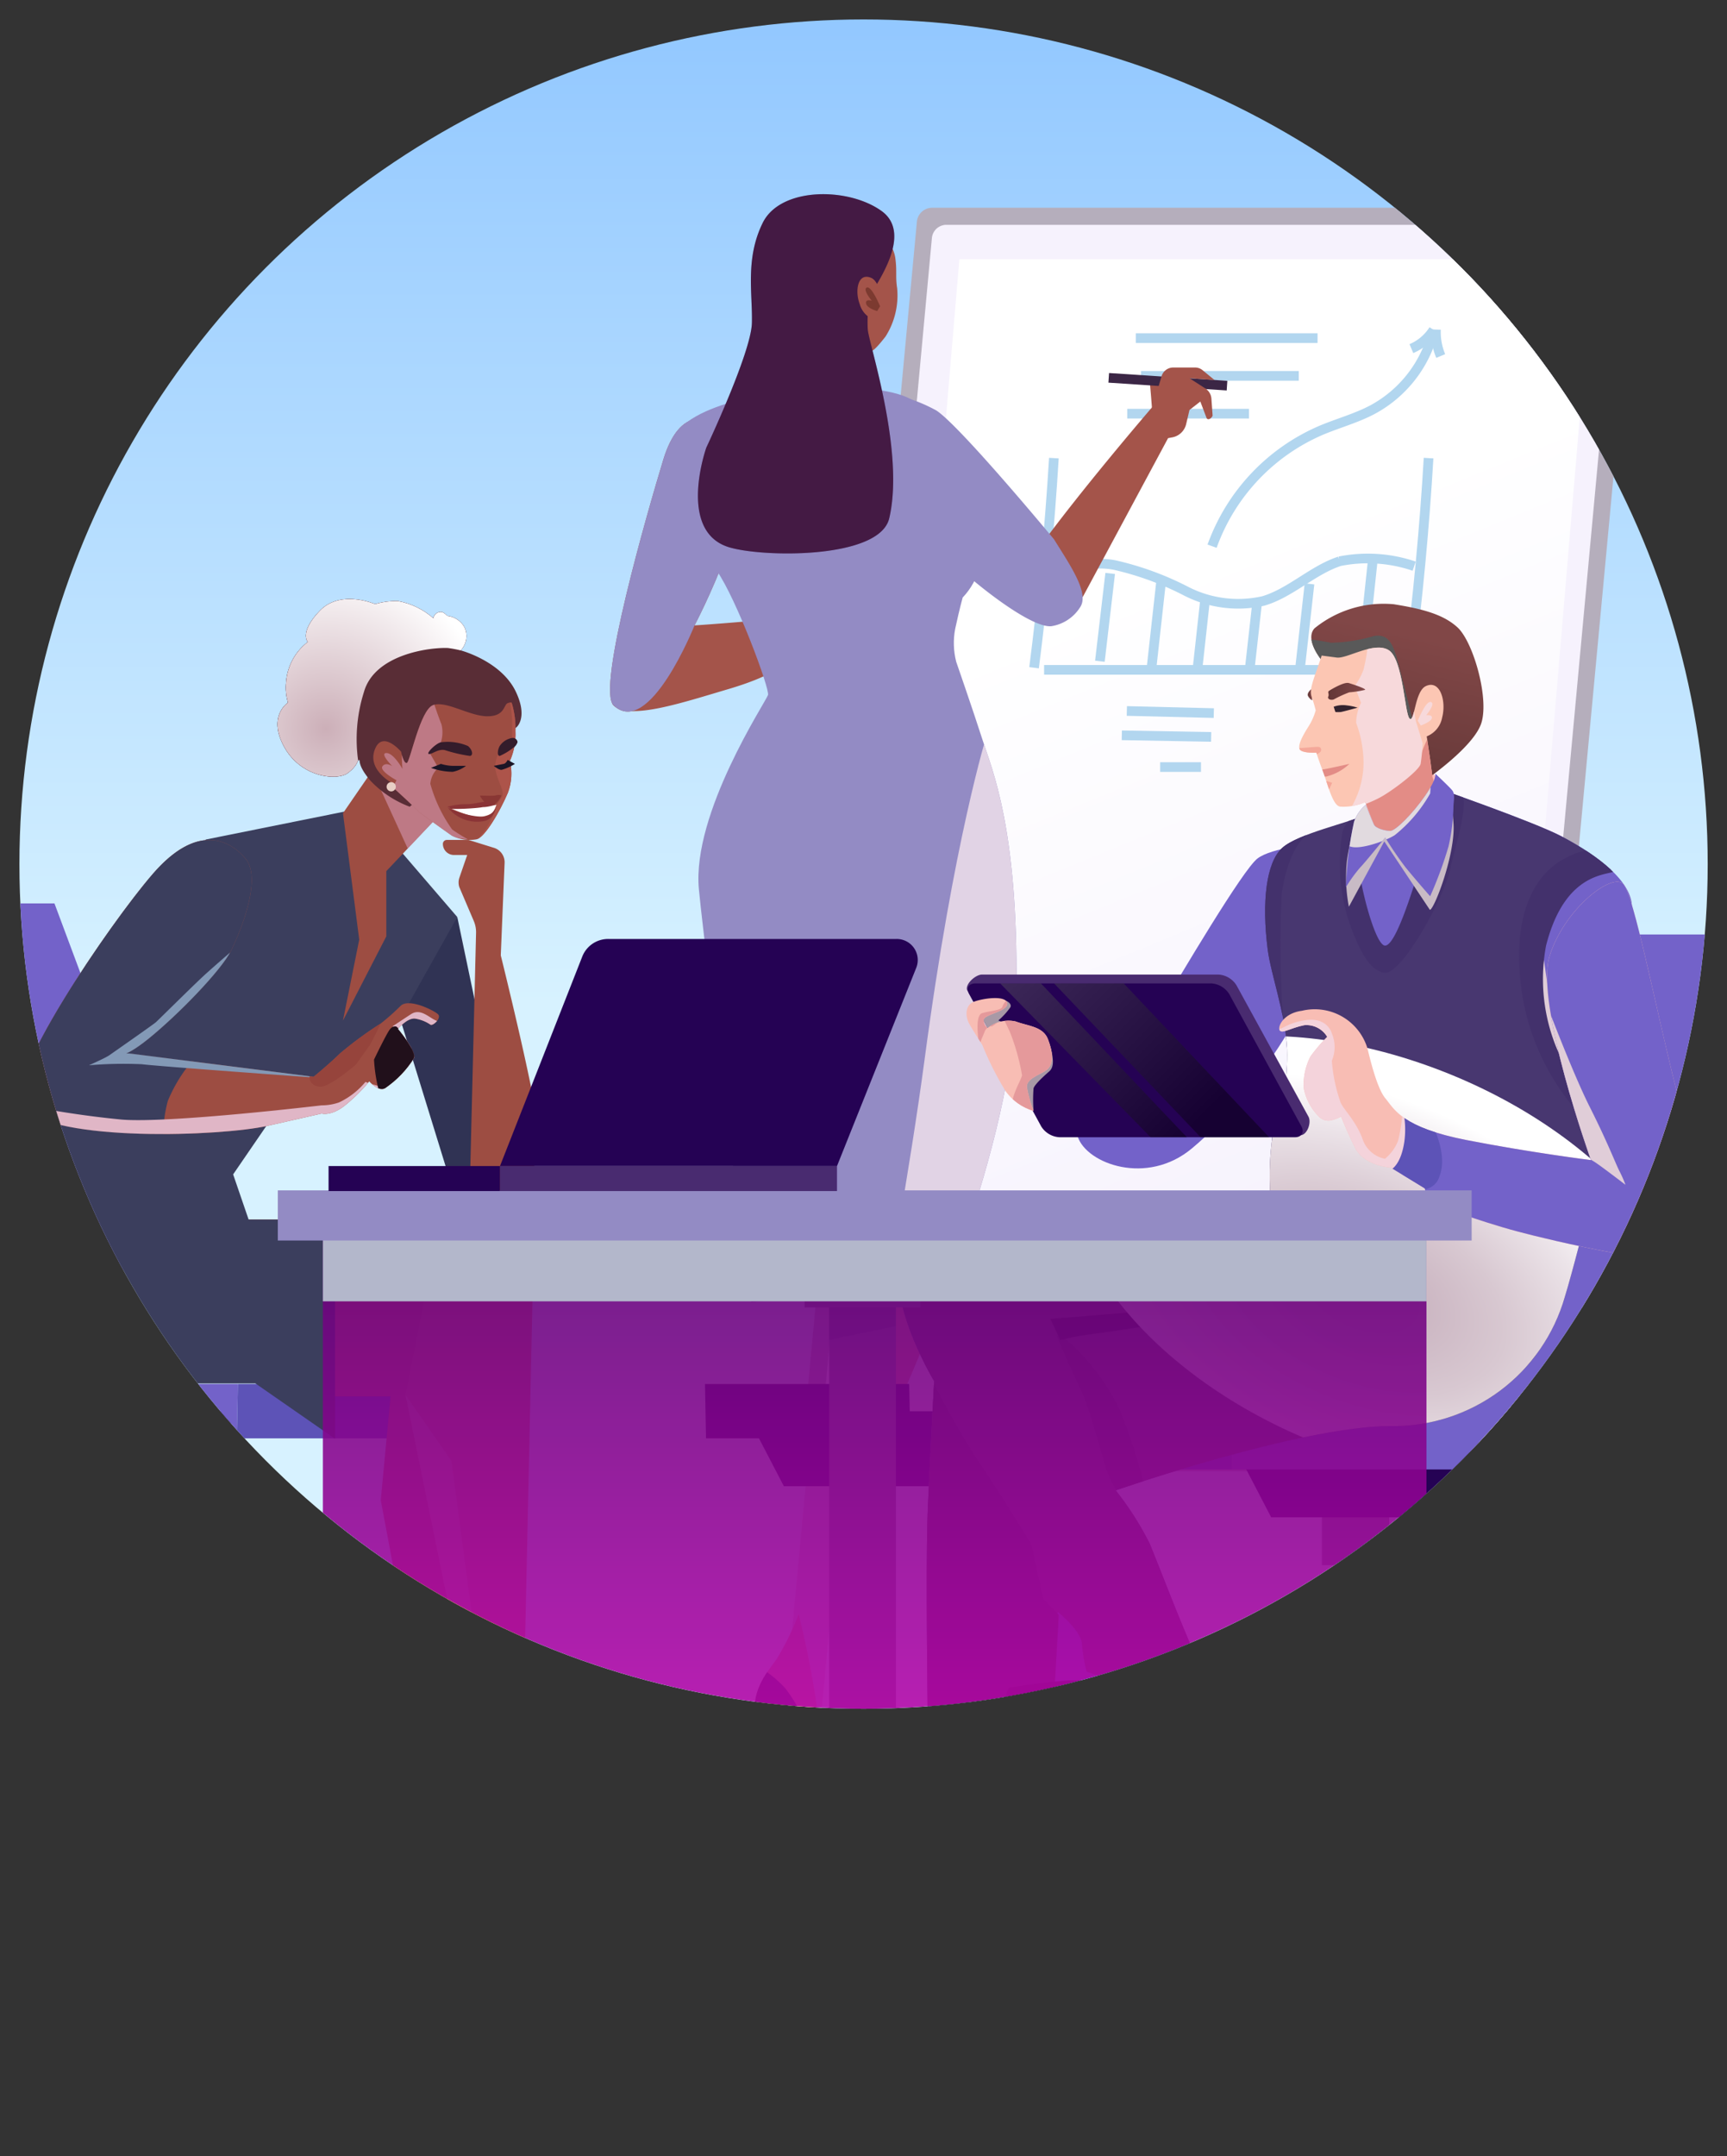 <svg xmlns="http://www.w3.org/2000/svg" xmlns:xlink="http://www.w3.org/1999/xlink" viewBox="0 0 130.67 163.05"><rect x="0" y="0" width="130.67" height="163.05" fill="#333333" stroke="none"/><defs><linearGradient id="a" x1="-223.31" y1="-380.07" x2="-223.31" y2="-392.74" gradientTransform="matrix(0.99, 0.23, -0.16, 0.97, 264.8, 479.91)" gradientUnits="userSpaceOnUse"><stop offset="0" stop-color="#633737"/><stop offset="0.97" stop-color="#814747"/></linearGradient><clipPath id="b"><circle cx="65.34" cy="65.34" r="63.87" fill="none"/></clipPath><linearGradient id="c" x1="63.65" y1="-68.21" x2="63.65" y2="75.9" gradientUnits="userSpaceOnUse"><stop offset="0" stop-color="#00b6ff"/><stop offset="0" stop-color="#52a0ff"/><stop offset="1" stop-color="#d7f2ff"/></linearGradient><linearGradient id="d" x1="87.55" y1="43.65" x2="106.85" y2="90.98" gradientUnits="userSpaceOnUse"><stop offset="0" stop-color="#fff"/><stop offset="1" stop-color="#fff" stop-opacity="0"/></linearGradient><clipPath id="e"><path d="M52.55,47.29a2.54,2.54,0,0,0-.57-.12,4.72,4.72,0,0,0-3.41,1c-1.33,1-2.77,4.6-2.14,5.17,1.24,1.13,5.2-.21,8.8-1.27,3.32-1,3.55-1.65,4.9-2,.71-.18,1.11,0,2.86.24a7.05,7.05,0,0,0,1.67.17c1-.07,1.58-.13,2.52-2.62a1.92,1.92,0,0,1,.3-.54,1,1,0,0,0,.9-.66c.22-.68-.39-.82-1-1s-1.87-.3-1.87-.3a3.55,3.55,0,0,0-.9-.83,2.39,2.39,0,0,0-2.26.53c-.73.73-1.19,1.26-1.62,1.38C59.52,46.83,52.55,47.29,52.55,47.29Z" fill="#a4544a" clip-rule="evenodd"/></clipPath><clipPath id="f"><path d="M68.87,30.16c-1.51-.8-4.46-.93-6.88-.83s-10.1,1-11.23,4.08,2,7.62,3.49,9.77,4,8.9,3.86,9.37-5.77,8.93-5.23,14.69,4.9,38.89,5.51,42.14,1.09,6.14,1.09,6.14l1,6.41a21.53,21.53,0,0,1-1.74,3.56c-.74,1-2.07,2.51-1.51,4.76s1.32,2.52,1.42,4.74c0,.84.06,1.78.06,1.78l1.15-.06.1-2.79c0-.34.25-.75.67.27a5,5,0,0,0,.57,1.05s-.91,6.36-.83,7.58A4.08,4.08,0,0,0,63.45,146c1.43.09,2.46-1.59,3.06-2.93.45-1-.37-5.78-.37-5.78a11.7,11.7,0,0,0,2.75.17,19.44,19.44,0,0,0,2.8-.34,3.19,3.19,0,0,0-2.25-2.42c-1.92-.52-3.66-3.07-3.66-3.07s-.13-2.6-.19-3.94a54.06,54.06,0,0,1-.15-6.88c.26-2.71.39-8,.39-8s1.81-5.65,2.58-7.6,8.39-18.44,8.5-30.52-1.83-16.45-2.56-18.72-2-5.93-2-5.93a5.7,5.7,0,0,1-.08-2.48c.36-1.66.57-2.38.57-2.38a5.21,5.21,0,0,0,1.25-5C73.25,37.31,71.43,31.51,68.87,30.16Z" fill="none" clip-rule="evenodd"/></clipPath><clipPath id="h"><path d="M100,49.92s-1.31-1.56-.54-2.41a8.3,8.3,0,0,1,6-1.82c2.25.36,3.78.79,4.83,1.76,1.21,1.13,2.46,5.56,1.74,7.37S107.84,59,107.84,59l-4.17-6.48Z" fill="url(#a)" clip-rule="evenodd"/></clipPath><linearGradient id="i" x1="98.95" y1="52.53" x2="99.28" y2="52.53" gradientTransform="matrix(1, 0, 0, 1, 0, 0)" xlink:href="#a"/><clipPath id="j"><path d="M100,49.57s-.08.27-.43,1.26-.47,1.48-.32,1.88.3,1,.3,1A4.49,4.49,0,0,1,99,54.94c-.44.69-.91,1.55-.6,1.79s1.2.18,1.2.18.09.34.48,1.37.74,2.6,1.3,2.71a4,4,0,0,0,1.92-.34s.66,1.8.91,2.27,1.89.56,1.89.56l3.51-2.26a12.05,12.05,0,0,1-1.22-2.46c-.09-.62-.16-1.19-.16-1.19l-.28-1.89a1.9,1.9,0,0,0,1.17-1.44c.32-1.22-.15-2.87-1.24-2.36-.84.4-.84,2.76-1.22,2.46s-.49-4.5-1.59-5.18-3.16.67-3.93.56Z" fill="#fcc6b3" clip-rule="evenodd"/></clipPath><linearGradient id="k" x1="100.48" y1="52.28" x2="103.29" y2="52.28" gradientTransform="matrix(1, 0, 0, 1, 0, 0)" xlink:href="#a"/><clipPath id="l"><path d="M108.37,59.47s7.62,2.64,9.76,3.76,5,3,5.32,5c.15.95-.26,8-.48,10.57s-3.54,15.93-4.57,19.26a13.48,13.48,0,0,1-13.18,9.77c-6.82,0-20.8,4.86-20.8,4.86a23.43,23.43,0,0,1,2.56,4c.64,1.52,2.3,5.92,3.46,8.48a39.15,39.15,0,0,1,2.38,8.12c0,.77-.86,1.27-2.83,1.22-2.28-.05-3.31-1.16-4.95-1.2a20.86,20.86,0,0,1-4.6-.94c-.48-.18-1.31-.52-1.31-.52s-.53,9-.76,10.6a26.68,26.68,0,0,0-.27,2.87l-1.27.58s0,2.13,0,3.13.58,2.64.53,3.36-.16,1.53-.16,1.53-5,.93-8.66,1.46a32.77,32.77,0,0,1-7.46.08s.9-2.21,2-2.41c3.31-.61,4.38-2.4,5.92-3.48,1.94-1.35,1.8-3.19,1.57-4.67s-.61-25.53-.37-30.8.48-9.66.48-9.66-5-8.25-1.41-11,7.92-2.13,11.84-2.26,15.08,0,15.08,0a21.17,21.17,0,0,1,.1-5.35,16.92,16.92,0,0,0,1.09-6.52c-.18-2.92-1.21-5.58-1.46-7.5-.47-3.66-.1-6.62,1.1-7.7s5-1.88,6.52-2.57S108.37,59.47,108.37,59.47Z" fill="none" clip-rule="evenodd"/></clipPath><radialGradient id="m" cx="-479.16" cy="-4312.69" r="24.3" gradientTransform="matrix(0.95, 0.37, -0.19, 0.58, -261.17, 2776.39)" gradientUnits="userSpaceOnUse"><stop offset="0" stop-color="#c8b1be"/><stop offset="0.2" stop-color="#ccb7c3"/><stop offset="0.46" stop-color="#d8c8d1"/><stop offset="0.77" stop-color="#ece4e9"/><stop offset="1" stop-color="#fff"/></radialGradient><clipPath id="n"><path d="M108.59,58.49s.17.34-.76,1.68-2.25,2.68-2.66,2.66-1.07-.19-1.22-.49-.61-1.48-.61-1.48a2.9,2.9,0,0,0-.89,1.28,26.44,26.44,0,0,0-.61,4.94,11.13,11.13,0,0,1,1.07-1.48c.42-.43,1.9-2.27,1.9-2.27a26.15,26.15,0,0,0,1.55,2.27c.92,1.12,1.85,2.17,1.85,2.17A30.18,30.18,0,0,0,109.6,64a14.6,14.6,0,0,0,.37-2.94c0-.48.16-1-.1-1.31S108.59,58.49,108.59,58.49Z" fill="#7362c9" clip-rule="evenodd"/></clipPath><clipPath id="o"><path d="M120.38,87.72s-4.25-11.82-3.14-15.41,4.8-6.43,5.61-5.43,2.31,8.83,3.93,15.31S129.25,94,127.94,95s-10.63-1.22-13.07-1.87c-3.17-.84-6.89-2.27-6.89-2.27l-.17-1-2.59-1.58s-2-.12-2.68-1.48-1.07-2.37-1.07-2.37a3.15,3.15,0,0,1-.77.29,1,1,0,0,1-.91-.29,4.16,4.16,0,0,1-1.15-2.17,4.74,4.74,0,0,1,.51-2.37,12.49,12.49,0,0,1,1.27-1.49,1.82,1.82,0,0,0-1.74-.88c-1.07.22-1.66.66-1.85.39s.29-1.3,1.67-1.48a4.17,4.17,0,0,1,4.94,2.76c.12.4.67,3,1.38,3.86s1.29,2.21,6.17,3.16S120.38,87.72,120.38,87.72Z" fill="#f8bdb4" clip-rule="evenodd"/></clipPath><clipPath id="p"><path d="M73.8,74.36H91.65a1.72,1.72,0,0,1,1.36.81l5.46,10c.24.45,0,.82-.47.82H80.15a1.73,1.73,0,0,1-1.37-.82l-5.45-10C73.08,74.72,73.29,74.36,73.8,74.36Z" fill="#250254" clip-rule="evenodd"/></clipPath><linearGradient id="q" x1="55.37" y1="52.63" x2="89.14" y2="86.4" gradientUnits="userSpaceOnUse"><stop offset="0" stop-color="#fff"/><stop offset="1"/></linearGradient><linearGradient id="r" x1="57.89" y1="50.12" x2="91.65" y2="83.88" xlink:href="#q"/><clipPath id="s"><path d="M78.2,84a4,4,0,0,1-2.11-1.49A23.4,23.4,0,0,1,74.32,79s-.72-1.1-1-1.62S73,76,73.7,75.74s2.42-.5,2.51.12-1.76.84-1.78,1.25a.78.78,0,0,0,.3.62,2.51,2.51,0,0,1,2.09-.5c1,.37,2.11.38,2.48,1.37s.49,1.92-.2,2.37c-.46.31-1.48.62-1.4,1.25A9.85,9.85,0,0,0,78.2,84Z" fill="#f8bdb4" clip-rule="evenodd"/></clipPath><clipPath id="t"><path d="M39.07,55s.88-.69,0-2.61C38,50,34.86,49.18,34.86,49.18a1.59,1.59,0,0,0,.29-1.74,1.71,1.71,0,0,0-1.31-.87s-.24-.27-.43-.29a.56.56,0,0,0-.62.47,5.59,5.59,0,0,0-2.68-1.3,5.67,5.67,0,0,0-1.73.23s-2.61-1.14-4.19.51-.9,2.35-.9,2.35a4.21,4.21,0,0,0-1.64,3,4,4,0,0,0,.14,1.59s-1.57,1-.29,3.34,4,2.57,4.79,2,.74-1,.87-1S27,57.8,28,59a7.91,7.91,0,0,0,3,2l3.2-2.76Z" fill="#592d36" clip-rule="evenodd"/></clipPath><radialGradient id="u" cx="25.51" cy="55.5" r="12.46" gradientTransform="translate(-0.86 -0.41)" gradientUnits="userSpaceOnUse"><stop offset="0" stop-color="#ccafb8"/><stop offset="1" stop-color="#fff"/></radialGradient><clipPath id="v"><path d="M39,55.28a6.44,6.44,0,0,0-.28-2.12s.05-.11-.29,0-.2,1-1.55,1-3.11-1.19-4.1-.85-1.75,4.31-2,4.38-.43-.85-.43-.85-1.43-1.69-2-.14,1.37,2.54,1.37,2.54a2.63,2.63,0,0,1,0,.29c.55.49,1.31,1.2,2.07,1.93,1.24.92,2.4,1.73,2.4,1.73a3,3,0,0,0,1.84.28c.63-.09,1.81-2.14,2.4-3.53a4.1,4.1,0,0,0,.15-2.4A5,5,0,0,0,39,55.28Z" fill="none"/></clipPath><clipPath id="w"><path d="M17.49,71.87c.75-1.53,2.34-5.45,1.09-6.94s-3.71-2.66-7,1.13S0,82,1.69,83.75c2.53,2.64,15.05,2.17,18.55,1.38l4.1-.93s.74.23,1.83-.67a13.17,13.17,0,0,0,1.77-1.76s.7.81,1.2.51A7.73,7.73,0,0,0,31.33,80c.16-.57-1.22-2.2-1.22-2.2s.68-.83,1.28-.78a2.81,2.81,0,0,1,1.18.46c.2.12.86-.51.57-.79s-2.23-1.26-2.84-.62a17.28,17.28,0,0,1-1.49,1.32,28.34,28.34,0,0,0-3.08,2.26c-.8.79-2,1.77-2,1.77L9.89,79.67c-1-.12-.84.64,1.35-1.13S16.73,73.4,17.49,71.87Z" fill="none" clip-rule="evenodd"/></clipPath><linearGradient id="x" x1="66.18" y1="133.44" x2="66.18" y2="65.45" gradientUnits="userSpaceOnUse"><stop offset="0" stop-color="#bd03ad"/><stop offset="1" stop-color="#250254"/></linearGradient><clipPath id="y"><path d="M155,95c-1.8,1.46-5.69,1.41-5.69,1.41-.48-5.26-.15-10.6,2.05-18.64a58,58,0,0,0,.48-6.49,62.4,62.4,0,1,1,4,25.44Z" fill="none"/></clipPath><clipPath id="z"><circle cx="214.28" cy="74.43" r="63.87" fill="none"/></clipPath><linearGradient id="aa" x1="210.7" y1="-47.66" x2="210.7" y2="96.45" xlink:href="#c"/><clipPath id="ab"><circle cx="-81.75" cy="67.26" r="63.87" fill="none"/></clipPath><linearGradient id="ac" x1="-85.16" y1="-12.37" x2="-85.16" y2="89.27" xlink:href="#c"/><clipPath id="ae"><circle cx="-81.75" cy="239.94" r="63.87" fill="none"/></clipPath><linearGradient id="af" x1="-85.16" y1="160.31" x2="-85.16" y2="261.95" xlink:href="#c"/><clipPath id="ah"><circle cx="65.34" cy="238.01" r="63.87" fill="none"/></clipPath><linearGradient id="ai" x1="63.65" y1="104.46" x2="63.65" y2="248.57" xlink:href="#c"/></defs><g style="isolation:isolate"><g clip-path="url(#b)"><rect x="-39.99" y="-28.52" width="207.27" height="169.7" fill="url(#c)"/><path d="M66.13,77l-.85-.08a1,1,0,0,0-1.06.88l-6.59,69.8a1,1,0,0,0,.88,1.07l.84.08a1,1,0,0,0,1.07-.89L67,78.06A1,1,0,0,0,66.13,77Z" fill="#d0c7d5" fill-rule="evenodd"/><path d="M69.27,77l.85-.08a1,1,0,0,1,1.06.88l6.59,69.8a1,1,0,0,1-.88,1.07l-.84.08a1,1,0,0,1-1.07-.89l-6.59-69.8A1,1,0,0,1,69.27,77Z" fill="#d0c7d5" fill-rule="evenodd"/><path d="M123,15.71H70.51a1.16,1.16,0,0,0-1.13,1l-8.75,93.53a.91.91,0,0,0,.93,1H114a1.16,1.16,0,0,0,1.13-1l8.76-93.53A.93.93,0,0,0,123,15.71Z" fill="#b5aebc" fill-rule="evenodd"/><path d="M121.58,17h-50a1.1,1.1,0,0,0-1.07,1l-8.41,90.8a.88.88,0,0,0,.89,1h50a1.1,1.1,0,0,0,1.07-1L122.47,18A.88.88,0,0,0,121.58,17Z" fill="#f6f2fd" fill-rule="evenodd"/><path d="M116.69,77l-.85-.08a1,1,0,0,0-1.07.88l-6.59,69.8a1,1,0,0,0,.89,1.07l.84.08a1,1,0,0,0,1.07-.89l6.59-69.8A1,1,0,0,0,116.69,77Z" fill="#d0c7d5" fill-rule="evenodd"/><path d="M118.59,77l.84-.08a1,1,0,0,1,1.07.88l6.59,69.8a1,1,0,0,1-.88,1.07l-.84.08a1,1,0,0,1-1.07-.89l-6.59-69.8A1,1,0,0,1,118.59,77Z" fill="#d0c7d5" fill-rule="evenodd"/><polygon points="114.08 96.06 66.12 96.06 72.59 19.6 120.54 19.6 114.08 96.06" fill="url(#d)"/><path d="M85.94,25.57H99.69" fill="none" stroke="#b2d6ef" stroke-miterlimit="10" stroke-width="0.73"/><path d="M86.33,28.42H98.27" fill="none" stroke="#b2d6ef" stroke-miterlimit="10" stroke-width="0.73"/><path d="M85.29,31.28H94.5" fill="none" stroke="#b2d6ef" stroke-miterlimit="10" stroke-width="0.73"/><path d="M91.71,41.3A15.09,15.09,0,0,1,100,32.52c1.27-.53,2.6-.89,3.82-1.53a9.32,9.32,0,0,0,4.63-5.87" fill="none" stroke="#b2d6ef" stroke-miterlimit="10" stroke-width="0.73"/><path d="M106.79,26.36a3.69,3.69,0,0,0,1.68-1.42" fill="none" stroke="#b2d6ef" stroke-miterlimit="10" stroke-width="0.73"/><path d="M108.65,24.92a4.65,4.65,0,0,0,.36,2" fill="none" stroke="#b2d6ef" stroke-miterlimit="10" stroke-width="0.73"/><path d="M85.26,53.76l6.58.16" fill="none" stroke="#b2d6ef" stroke-miterlimit="10" stroke-width="0.73"/><path d="M84.88,55.6l6.76.12" fill="none" stroke="#b2d6ef" stroke-miterlimit="10" stroke-width="0.73"/><path d="M87.78,58h3.09" fill="none" stroke="#b2d6ef" stroke-miterlimit="10" stroke-width="0.73"/><path d="M79.74,34.64q-.48,7.92-1.5,15.85" fill="none" stroke="#b2d6ef" stroke-miterlimit="10" stroke-width="0.73"/><path d="M108.09,34.64q-.47,7.92-1.49,15.85" fill="none" stroke="#b2d6ef" stroke-miterlimit="10" stroke-width="0.73"/><path d="M79,50.65H106.2" fill="none" stroke="#b2d6ef" stroke-miterlimit="10" stroke-width="0.73"/><path d="M78.75,44.72a5.87,5.87,0,0,1,5.56-2,22.72,22.72,0,0,1,5.47,2,8.63,8.63,0,0,0,5.81.72c2.06-.61,3.73-2.33,5.77-3a10.87,10.87,0,0,1,5.64.37" fill="none" stroke="#b2d6ef" stroke-miterlimit="10" stroke-width="0.73"/><path d="M84,43.36,83.22,50" fill="none" stroke="#b2d6ef" stroke-miterlimit="10" stroke-width="0.73"/><path d="M87.85,44l-.74,6.66" fill="none" stroke="#b2d6ef" stroke-miterlimit="10" stroke-width="0.73"/><path d="M91.19,45.26l-.61,5.55" fill="none" stroke="#b2d6ef" stroke-miterlimit="10" stroke-width="0.73"/><path d="M95.1,45.74l-.55,4.91" fill="none" stroke="#b2d6ef" stroke-miterlimit="10" stroke-width="0.73"/><path d="M99.08,44.15l-.71,6.34" fill="none" stroke="#b2d6ef" stroke-miterlimit="10" stroke-width="0.73"/><path d="M103.88,42.25,103,50.49" fill="none" stroke="#b2d6ef" stroke-miterlimit="10" stroke-width="0.73"/><path d="M52.55,47.29a2.54,2.54,0,0,0-.57-.12,4.72,4.72,0,0,0-3.41,1c-1.33,1-2.77,4.6-2.14,5.17,1.24,1.13,5.2-.21,8.8-1.27,3.32-1,3.55-1.65,4.9-2,.71-.18,1.11,0,2.86.24a7.05,7.05,0,0,0,1.67.17c1-.07,1.58-.13,2.52-2.62a1.92,1.92,0,0,1,.3-.54,1,1,0,0,0,.9-.66c.22-.68-.39-.82-1-1s-1.87-.3-1.87-.3a3.55,3.55,0,0,0-.9-.83,2.39,2.39,0,0,0-2.26.53c-.73.73-1.19,1.26-1.62,1.38C59.52,46.83,52.55,47.29,52.55,47.29Z" fill="#a4544a" fill-rule="evenodd"/><g clip-path="url(#e)"><path d="M53.32,47a12.41,12.41,0,0,0-2.81,1c-.94.56-1.79,1.15-1.79,1.15a3.75,3.75,0,0,1,2.25-2A5.85,5.85,0,0,1,53.32,47Z" fill="#ffcfd4" fill-rule="evenodd" style="mix-blend-mode:multiply"/></g><path d="M52.55,47.29s5.26-9.93,3.25-13.24-4.42-3.21-5.61.7-5.08,17.36-3.76,18.59C49.13,55.87,52.55,47.29,52.55,47.29Z" fill="#a4544a" fill-rule="evenodd"/><g clip-path="url(#f)"><path d="M60.33,121.55l0,.1A75.41,75.41,0,0,1,62,130.41c0,.64.1,1.62.06,2.09a11.83,11.83,0,0,0-.89,3.32,9.27,9.27,0,0,1-.83,2.16l-1.6-.45-.63-.82-1.47-9.81,1.91-2.48Z" fill="#dd9184" fill-rule="evenodd"/><path d="M68.3,132.57l3.12,2.1.51,2.8-4,.7-1.72-.51s-.25-2.24-.34-3.68-.11-3-.11-3l2.55,1.46Z" fill="#dd9184" fill-rule="evenodd"/><path d="M72.7,96.65l-6.76,17.89a31.62,31.62,0,0,1,0-5.35c.23-3.48,1.21-11.9,1.21-11.9l4-1Z" fill="#dd9184" fill-rule="evenodd"/><path d="M73.31,49.09a47.45,47.45,0,0,1,3.87,15.74c1.29,16.64-5,33.67-5,33.67s-4.15,0-9.83-.14-7.33.35-7.33.35S51.24,69.1,52.85,62.08,57.6,52.56,56.66,51s-7.45-11.86-7.11-15.33,1.56-4.73,3.92-5.4a15.12,15.12,0,0,1,4.38-.59s7.67-1.62,10.13-.43,4.28,3,4.74,4.82,2.5,6.61,2.5,6.61Z" fill="#938bc4" fill-rule="evenodd"/><path d="M74.68,55.51s-2.52,8-4.72,24.58c-1.14,8.53-3,18.47-3,18.47l5.1.13L76.46,93s3.17-11.76,2.81-17.7S74.68,55.51,74.68,55.51Z" fill="#e1d3e5" fill-rule="evenodd" style="mix-blend-mode:multiply"/><path d="M69.83,134a5.35,5.35,0,0,1-2.87.51c-.87-.26-.95-.31-1-.32l.13,2.8s.1,4-2.55,4.14-2.44-3.8-2.36-4.65c.11-1.19.06-.76.06-.76l.13-.64.7-2.55a8.54,8.54,0,0,1-1.21-2.29,9.56,9.56,0,0,0-1.47-2.61,9.2,9.2,0,0,0-2.17-1.72,16,16,0,0,0-1,2.29c.06.22,1.22,8.73,1.22,8.73l.76,1.4,2-1,.19.45s-1.89,5.62-.45,6.87,3,2.28,4.21,2,3.19-2.29,3.19-2.29L66.83,138l5.29-.63s-.17-2.24-1-2.74S69.83,134,69.83,134Z" fill="#3d2b49" fill-rule="evenodd"/></g><path d="M87.19,31.22c0-.13-.2-2.45-.2-2.45h1.76Z" fill="#a4544a"/><line x1="92.84" y1="29.16" x2="83.89" y2="28.57" fill="none" stroke="#3b2645" stroke-miterlimit="10" stroke-width="0.73"/><path d="M90.82,30.36,90,31l-.25,1.06a1.33,1.33,0,0,1-1,1l-.37.07L82,45c-1.87,3.35-6.38.61-3.72-3.11,3.33-4.65,8.93-11.14,8.93-11.14l.68-2.31a.92.92,0,0,1,.88-.65h1.7A.9.9,0,0,1,91,28l.9.74L90,28.6l1.24.8a1,1,0,0,1,.42.76l.09,1.27c-.09.22-.37.38-.46.17Z" fill="#a4544a"/><path d="M81.71,45.94a3.15,3.15,0,0,1-2.16,1.41c-1.68.16-6.42-3.73-7.78-5.16s-3.71-9.18-4.49-10c-1.2-1.25-3.81-2.37-3.38-2.61a12.19,12.19,0,0,1,6.95,1.46c1.8,1.17,8.9,9.74,8.9,9.74C81,42.79,82.46,44.88,81.71,45.94Z" fill="#938bc4" fill-rule="evenodd"/><path d="M65.29,16.58s2.19,1.16,2.45,2.92c.14,1,0,1.4.14,2.29A5.79,5.79,0,0,1,67,25.45c-.72.92-1,1.15-1.28,1.18a4.21,4.21,0,0,1-1.28-.12,4.45,4.45,0,0,0-.24,1.32c0,.91-.11,1.09.12,1.31a1.85,1.85,0,0,0,.89.26,19.78,19.78,0,0,1,1.47,4.52,47.41,47.41,0,0,1,.57,5.28L61.6,33.39c-2.12-2.16-3.5-3.61-3.5-3.61s1.81-.15,2-.8a34.14,34.14,0,0,0,.31-4.41c0-.22-.09-.95-.09-.95s-2.07-.72-1.66-2.24c.32-1.2,1.59-.12,1.59-.12a22.5,22.5,0,0,1,2.58-3.33A9,9,0,0,1,65.29,16.58Z" fill="#a4544a" fill-rule="evenodd"/><path d="M52.55,47.29s5.26-9.93,3.25-13.24-4.42-3.21-5.61.7-5.08,17.36-3.76,18.59C49.13,55.87,52.55,47.29,52.55,47.29Z" fill="#938bc4" fill-rule="evenodd"/><path d="M65.66,24.94a9.24,9.24,0,0,1,.19-2.55c.1-.51,3.39-4.6.86-6.43s-7.66-1.83-9,.89-.76,5.34-.82,7.58-3.45,9.42-3.45,9.42-2.23,6.29,1.69,7.52c2.54.79,11.41.92,12.15-2.17C68.47,34.18,65.75,26,65.66,24.94Z" fill="#152055" fill-rule="evenodd"/><g opacity="0.2" style="mix-blend-mode:soft-light"><path d="M65.66,24.94a9.24,9.24,0,0,1,.19-2.55c.1-.51,3.39-4.6.86-6.43s-7.66-1.83-9,.89-.76,5.34-.82,7.58-3.45,9.42-3.45,9.42-2.23,6.29,1.69,7.52c2.54.79,11.41.92,12.15-2.17C68.47,34.18,65.75,26,65.66,24.94Z" fill="red" fill-rule="evenodd"/></g><path d="M67.13,23c-.29.26-.5-1.73-1.24-2-1-.4-1.22,1-.84,2a1.76,1.76,0,0,0,1.11,1.19" fill="#a4544a" fill-rule="evenodd"/><path d="M66.37,23.52s-.77-.2-.84-.57.43-.21.43-.21-.73-.86-.37-1,1,1.42,1,1.42Z" fill="#7c3a30" fill-rule="evenodd"/><rect x="76.96" y="110.89" width="2.51" height="20.76" fill="#6b7385"/><polygon points="79.47 119.45 76.96 117.98 76.96 110.89 79.47 110.89 79.47 119.45" fill="#586175"/><rect x="75.67" y="110.89" width="5.09" height="5.11" fill="#6b7385"/><polygon points="59.31 112.38 72.09 112.38 75.04 106.71 56.36 106.71 59.31 112.38" fill="#250254"/><polygon points="53.42 108.76 53.34 104.65 68.79 104.65 68.88 108.76 53.42 108.76" fill="#250254"/><rect x="101.32" y="113.24" width="2.51" height="20.76" fill="#6b7385"/><polygon points="103.82 121.8 101.32 120.33 101.32 113.24 103.82 113.24 103.82 121.8" fill="#586175"/><rect x="100.02" y="113.24" width="5.09" height="5.11" fill="#6b7385"/><polygon points="96.18 114.73 108.96 114.73 111.91 109.06 93.23 109.06 96.18 114.73" fill="#250254"/><polygon points="93.23 111.11 122.45 111.11 125.3 108.65 125.3 95.1 131.47 81.61 131.47 70.66 107.03 70.66 101.81 84.64 101.81 107 93.15 107 93.23 111.11" fill="#7362c9"/><polygon points="77.78 111.11 77.7 107 93.15 107 93.23 111.11 77.78 111.11" fill="#5d53b7"/><path d="M99.42,63.82s-3.17.26-4.27,1.09-5.74,8.67-7.68,11.94-7,5.9-5.93,9.09c.68,2.07,5.25,3.74,8.65.89,5.48-4.58,8.71-11.42,9.6-12.84S99.42,63.82,99.42,63.82Z" fill="#7362c9" fill-rule="evenodd"/><path d="M108.37,59.47s7.62,2.64,9.76,3.76,5,3,5.32,5c.15.95-.26,8-.48,10.57s-3.54,15.93-4.57,19.26a13.48,13.48,0,0,1-13.18,9.77c-6.82,0-20.8,4.86-20.8,4.86a23.43,23.43,0,0,1,2.56,4c.64,1.52,2.3,5.92,3.46,8.48a39.15,39.15,0,0,1,2.38,8.12c0,.77-.86,1.27-2.83,1.22-2.28-.05-3.31-1.16-4.95-1.2a20.86,20.86,0,0,1-4.6-.94c-.48-.18-1.31-.52-1.31-.52s-.53,9-.76,10.6a26.68,26.68,0,0,0-.27,2.87l-1.27.58s0,2.13,0,3.13.58,2.64.53,3.36-.16,1.53-.16,1.53-5,.93-8.66,1.46a32.77,32.77,0,0,1-7.46.08s.9-2.21,2-2.41c3.31-.61,4.38-2.4,5.92-3.48,1.94-1.35,1.8-3.19,1.57-4.67s-.61-25.53-.37-30.8.48-9.66.48-9.66-5-8.25-1.41-11,9.85-1.93,13.79-1.7,15.11,1.14,15.11,1.14-2.34-5.46-1.88-7a16.92,16.92,0,0,0,1.09-6.52c-.18-2.92-1.21-5.58-1.46-7.5-.47-3.66-.1-6.62,1.1-7.7s5-1.88,6.52-2.57S108.37,59.47,108.37,59.47Z" fill="#7362c9" fill-rule="evenodd"/><path d="M103.09,61.45a11.84,11.84,0,0,0,2,2c.63.31,3.1-.67,3.2-.79s1.69-1.26,1.31-2.27a9.59,9.59,0,0,0-1.45-2.27l-3.54.2Z" fill="#ffbbba" fill-rule="evenodd"/><path d="M100,49.92s-1.31-1.56-.54-2.41a8.3,8.3,0,0,1,6-1.82c2.25.36,3.78.79,4.83,1.76,1.21,1.13,2.46,5.56,1.74,7.37S107.84,59,107.84,59l-4.17-6.48Z" fill-rule="evenodd" fill="url(#a)"/><g clip-path="url(#h)"><path d="M106.93,54.64s-1.1-4.54-1.35-5.24-.57-1.52-1.65-1.3a12.31,12.31,0,0,1-3.23.5c-.7-.15-1.59-.26-1.59-.26L99.42,50l1.75,0,3.18-.17.82,0,1.06,3.46.14,1.29Z" fill="#595959" fill-rule="evenodd" style="mix-blend-mode:soft-light"/></g><path d="M101.6,52.36s0,1.26-.35,1.4-.51.23-.51.23l-.19-1a4.41,4.41,0,0,1,.21-.53A4.6,4.6,0,0,1,101.6,52.36Z" fill="#f4a89a" fill-rule="evenodd"/><path d="M99.23,52.1s-.4.3-.25.55.3.3.3.3,0-.17,0-.46S99.23,52.1,99.23,52.1Z" fill-rule="evenodd" fill="url(#i)"/><path d="M100,49.57s-.08.27-.43,1.26-.47,1.48-.32,1.88.3,1,.3,1A4.49,4.49,0,0,1,99,54.94c-.44.69-.91,1.55-.6,1.79s1.2.18,1.2.18.09.34.48,1.37.74,2.6,1.3,2.71a4,4,0,0,0,1.92-.34s.66,1.8.91,2.27,1.89.56,1.89.56l3.51-2.26a12.05,12.05,0,0,1-1.22-2.46c-.09-.62-.16-1.19-.16-1.19l-.28-1.89a1.9,1.9,0,0,0,1.17-1.44c.32-1.22-.15-2.87-1.24-2.36-.84.4-.84,2.76-1.22,2.46s-.49-4.5-1.59-5.18-3.16.67-3.93.56Z" fill="#fcc6b3" fill-rule="evenodd"/><g clip-path="url(#j)"><path d="M100.89,60.89a3,3,0,0,0,1.49.12,13.89,13.89,0,0,0,3-1.46c.71-.56,1.9-1.52,2-2a8.5,8.5,0,0,1,.63-1.68l.23,1.42.31,2.37-.06,3.88-1.61,2-3.16-1.32Z" fill="#e38c86" fill-rule="evenodd"/><path d="M103.52,48.46a12.46,12.46,0,0,1-.36,2.2,4.87,4.87,0,0,1-.67,1.22l.49,1.26a3.54,3.54,0,0,0-.37,1.52,8.79,8.79,0,0,1,.56,3,6.78,6.78,0,0,1-.9,3.34c-.24.28,1.27-.21,2.22-.74s2.88-2,3-2.5a15.27,15.27,0,0,0,.15-1.57l-.53-1.73-.66-3.82a12.16,12.16,0,0,0-.56-1.51C105.73,49,103.52,48.46,103.52,48.46Z" fill="#f7d9db" fill-rule="evenodd" style="mix-blend-mode:multiply"/><path d="M99.47,57.12s.44-.19.48-.34,0-.33-.32-.31l-1.45.11,0,.17Z" fill="#f4a89a" fill-rule="evenodd"/><path d="M102.1,57.76s-1.36.31-1.93.41-1.07.14-1.07.14l.08.25a4.89,4.89,0,0,0,1.16.16A3.91,3.91,0,0,0,102.1,57.76Z" fill="#e38c86" fill-rule="evenodd"/><path d="M100,59a3.12,3.12,0,0,1,.79.19,4.27,4.27,0,0,1-.36.71Z" fill="#f4a89a" fill-rule="evenodd"/><g style="mix-blend-mode:multiply"><path d="M107.27,54.5s.62-1.55,1-1.42-.36,1-.36,1,.49-.07.43.22-.84.56-.84.56Z" fill="#f7d9db" fill-rule="evenodd"/></g></g><path d="M100.93,52.88c-.19.09-.52,0-.43-.21s-.09-.34.07-.44,1.13-.69,1.49-.58,1.29.42,1.23.51a7.38,7.38,0,0,1-1.2.19A9.06,9.06,0,0,0,100.93,52.88Z" fill-rule="evenodd" fill="url(#k)"/><path d="M100.91,53.44a2,2,0,0,1,1-.1,4.35,4.35,0,0,1,.81.17s-1.08.3-1.28.33a3.12,3.12,0,0,1-.4,0Z" fill="#33232f" fill-rule="evenodd"/><g clip-path="url(#l)"><path d="M69.06,144.6l8.43-.72s1.64,3.3,1.68,3.59-1,6.61-1,6.61l-3,2.56-12.94,1.47-4-3.85,4.63-3,4.18-1.41Z" fill="#301d28" fill-rule="evenodd"/><path d="M117.23,103.52s-7.63-8-10.28-9.89S95.8,91.18,95.8,91.18s-14-.8-20.51-.74a11.6,11.6,0,0,0-9.53,5.42l1.93,7.89.8,11.38.17,19.44,1,11.15,8.83.23,1.4-5.45L79,135.8l.79-8.6-.29,0,.53-5.32s1.76,1.38,1.84,2.45a11.3,11.3,0,0,0,.35,2.07l.81.29c1.13.18,3.44.54,4.8.71a36.77,36.77,0,0,1,5.3,1.45l-2-9.59-4.42-5.61L108,110.53Z" fill="#5d475c" fill-rule="evenodd"/><path d="M102.79,61.45a19.18,19.18,0,0,0-.37,3c-.26,4.07,1.78,7.75,2.17,7.8,1,.15,2-4.17,2.62-5.82s2.55-5.62,2.51-6a1.42,1.42,0,0,1,.24-.79l10.76,4s1.37,1.56,1.63,1.88-4,.28-5.59,5.73c-.92,3.23-1.32,6.37,1.42,11,.87,1.47,3.57,2.86,3.57,2.86S121,97.17,121,97.49s-1.56,5.83-1.92,5.93-3.45.1-3.45.1-11.15-8-13.67-9.78a21.63,21.63,0,0,0-6.79-2.55S95.8,85,96.1,84s.89-5.23.89-5.23-1.57-7.56-1.38-10.47,1-4.72,1.6-4.93S102.79,61.45,102.79,61.45Z" fill="#483770" fill-rule="evenodd"/><path d="M103.07,61.25s-1.42.76-1.53,1.88a14.28,14.28,0,0,0,.48,6.42c1,2.93,1.84,3.83,2.68,4,1.26.33,4.53-5.61,5-7.71.27-1.39,1.56-5.26.84-5.82s-1.67-1.29-1.63-.6a42.56,42.56,0,0,1-1.66,6.72c-.67,2.09-1.84,5.72-2.56,5.33s-1.71-4.29-1.84-5.72A30.14,30.14,0,0,1,103.07,61.25Z" fill="#43316c" fill-rule="evenodd"/><path d="M117.91,78.53s-.45-1.75-.58-2.47-.63-4.34-.63-4.34l-1.42.79s1.42,7,1.63,7.21,1,.79,1,.79Z" fill="#e0cdd8" fill-rule="evenodd" style="mix-blend-mode:multiply"/><path d="M120.7,85.45a17.85,17.85,0,0,1-5.49-10c-1.16-7.34,1.73-9.73,3.06-10.47s2-.74,2.42-.59,1.69.85,1.59,1.38-3.75-.35-5.3,5.73a13.71,13.71,0,0,0,2.16,10.27,7.6,7.6,0,0,1,1.38,2.57Z" fill="#43316c" fill-rule="evenodd"/><path d="M96.18,64.12A5.31,5.31,0,0,1,98,63c.69-.18.9.1.9.1s-1.43.93-1.93,4.54a81.07,81.07,0,0,0,.1,9.18,22.41,22.41,0,0,1-1.79-6.71A13.54,13.54,0,0,1,96.18,64.12Z" fill="#43316c" fill-rule="evenodd"/><path d="M84.54,112.8a9.71,9.71,0,0,1-.69-1.31c-.33-.76-1.36-4.93-2-6.24S79.94,101,79.94,101l.41,0a17,17,0,0,1,4.29,5.43,40.14,40.14,0,0,1,2,6.16C86.84,113.25,84.54,112.8,84.54,112.8Z" fill="#49354c" fill-rule="evenodd"/><path d="M98.35,98s.65.18.59-1.4-2.33-4.71-2.33-4.71a19.14,19.14,0,0,1-.41,3.59,9.57,9.57,0,0,1-1.8,3.19Z" fill="#49354c" fill-rule="evenodd"/><path d="M80.22,101.33l-.75-1.61s4-.29,8.13-.68S98.91,97.8,98.91,97.8a152.86,152.86,0,0,1-16.39,3.09A20,20,0,0,0,80.22,101.33Z" fill="#26122a" fill-rule="evenodd"/><path d="M127.71,104.21c-2.57,7.79-15,10-27.85,5S78.73,93.77,81.29,86s15-10,27.85-5S130.27,96.43,127.71,104.21Z" fill="url(#m)" style="mix-blend-mode:multiply"/><path d="M69.78,102.84a76.22,76.22,0,0,0,4,7.29c1.56,2.24,4.25,6.64,4.25,6.64l.91,4.11,1.17,1.24-1.34,23.49s-1.69.73-5.83.25-4.59-.54-4.5-1-.68-25-.69-25.42S69.78,102.84,69.78,102.84Z" fill="#49354c" fill-rule="evenodd"/><path d="M84.69,126.4l-.35.31a3.89,3.89,0,0,1-2.28.41c-.83-.29-5.71.49-5.71.49a2,2,0,0,0,.26,2.36,15,15,0,0,0,5.22,3c1.48.5,6.55,1.78,6.55,1.78l4.44-.56s2-1.51,1.8-1.8S93,128.3,92.82,128s-.5,0-.79-.14C90.35,127.09,84.69,126.4,84.69,126.4Z" fill="#301d28" fill-rule="evenodd"/></g><path d="M103,61.45a11.71,11.71,0,0,0-1.1,3.75,11.85,11.85,0,0,0,.16,3.36l2.68-4.94,3.45,5.18c.34-.06,1.91-4.16,1.79-6.46s-.82-3.06-.82-3.06L108,61.35s-2.33,2-2.51,2.07A11.8,11.8,0,0,1,103.7,63Z" fill="#c8bbc5" fill-rule="evenodd" style="mix-blend-mode:multiply"/><path d="M108.59,58.49s.17.34-.76,1.68-2.25,2.68-2.66,2.66-1.07-.19-1.22-.49-.61-1.48-.61-1.48a2.9,2.9,0,0,0-.89,1.28,26.44,26.44,0,0,0-.61,4.94,11.13,11.13,0,0,1,1.07-1.48c.42-.43,1.9-2.27,1.9-2.27a26.15,26.15,0,0,0,1.55,2.27c.92,1.12,1.85,2.17,1.85,2.17A30.18,30.18,0,0,0,109.6,64a14.6,14.6,0,0,0,.37-2.94c0-.48.16-1-.1-1.31S108.59,58.49,108.59,58.49Z" fill="#7362c9" fill-rule="evenodd"/><g clip-path="url(#n)"><path d="M103.14,60.76a1.09,1.09,0,0,0-1.21,1.08c-.05,1.19-.44,1.36,0,2s2.87-.22,3.6-.69A10.82,10.82,0,0,0,108.21,60a8.06,8.06,0,0,0,0-1.48Z" fill="#e1dadf" fill-rule="evenodd" style="mix-blend-mode:multiply"/></g><path d="M120.38,87.72s-4.25-11.82-3.14-15.41,4.8-6.43,5.61-5.43,2.31,8.83,3.93,15.31S129.25,94,127.94,95s-10.63-1.22-13.07-1.87c-3.17-.84-6.89-2.27-6.89-2.27l-.17-1-2.59-1.58s-2-.12-2.68-1.48-1.07-2.37-1.07-2.37a3.15,3.15,0,0,1-.77.29,1,1,0,0,1-.91-.29,4.16,4.16,0,0,1-1.15-2.17,4.74,4.74,0,0,1,.51-2.37,12.49,12.49,0,0,1,1.27-1.49,1.82,1.82,0,0,0-1.74-.88c-1.07.22-1.66.66-1.85.39s.29-1.3,1.67-1.48a4.17,4.17,0,0,1,4.94,2.76c.12.4.67,3,1.38,3.86s1.29,2.21,6.17,3.16S120.38,87.72,120.38,87.72Z" fill="#f8bdb4" fill-rule="evenodd"/><g clip-path="url(#o)"><path d="M106.19,84.16a9.06,9.06,0,0,1,.31,2.77,4.17,4.17,0,0,1-1.18,1.38l5,5.63,10.25,2.47,7.6-.1,2.21-.79s0-6.92-.25-7.31-3.71-13.2-3.78-13.43-2.12-7.11-2.12-7.11-1.56-1.52-1.89-1.48-5.38,3.36-5.38,3.36-1.84,8-1.83,8.39,2.8,7,2.8,7L114,86.43l-8-2.76Z" fill="#7362c9" fill-rule="evenodd"/><path d="M99.45,78.63S97.94,79.94,98,80.9a21.37,21.37,0,0,0,1.47,3.76s.26,1,.76.88a3.22,3.22,0,0,0,1.14-.59,6.78,6.78,0,0,0,2,3.16c1.16.87,3.23.78,3.2.59,0,0,0-4.28-.45-4.64a12.86,12.86,0,0,1-.33,2.18,3.29,3.29,0,0,1-1,1.38,2.24,2.24,0,0,1-1.69-1.48c-.52-1.45-1.54-2.32-1.7-2.87a12.24,12.24,0,0,1-.63-3.06,2.66,2.66,0,0,0,0-2.07s-.31-1.25-2-1c-1.36.21-1.64.66-2.12.69-.32,0,.06.69.06.69Z" fill="#f4d3db" fill-rule="evenodd" style="mix-blend-mode:multiply"/><path d="M106.17,84a6.75,6.75,0,0,1,.08,2.37c-.39,2.51-1.7,2.28-1.7,2.28l2.6,1.77.66-.49a1.39,1.39,0,0,0,1.11-1c.63-1.59-.48-3.75-.48-3.75Z" fill="#5d53b7" fill-rule="evenodd"/><path d="M116.77,75.27s2.15,5.72,3.5,8.4,1.89,4.12,2.24,4.84a9.43,9.43,0,0,1,.48,1.08s-1.95-1.5-2.4-1.77a7.15,7.15,0,0,1-.73-.5s-1.84-4.48-2-4.84S116.77,75.27,116.77,75.27Z" fill="#e0cdd8" fill-rule="evenodd" style="mix-blend-mode:multiply"/></g><path d="M74.31,73.69H92.19a1.73,1.73,0,0,1,1.37.82L99,84.43c.25.45-.1,1.41-.61,1.41l-17.75-.59a1.73,1.73,0,0,1-1.36-.82l-6.1-9.55C73,74.43,73.8,73.69,74.31,73.69Z" fill="#492b70" fill-rule="evenodd"/><path d="M73.8,74.36H91.65a1.72,1.72,0,0,1,1.36.81l5.46,10c.24.45,0,.82-.47.82H80.15a1.73,1.73,0,0,1-1.37-.82l-5.45-10C73.08,74.72,73.29,74.36,73.8,74.36Z" fill="#250254" fill-rule="evenodd"/><g clip-path="url(#p)"><path d="M76.12,75.67s.47.2.33.49a5.47,5.47,0,0,1-.91,1l.92.4a11.81,11.81,0,0,1,2.41.49,3.3,3.3,0,0,1,.7,1.48c.11.53.2,1.15-.18,1.48s-1.12,1-1.19,1.29a10.75,10.75,0,0,0,0,1.67l-1.3-1.48-1.5-2.86L74,78.73l-.23-1.68.15-.69Z" fill="#a899a6" fill-rule="evenodd" style="mix-blend-mode:multiply"/><path d="M75.51,74.19,87.39,86.33l2.83.1-12-12.64Z" fill-rule="evenodd" opacity="0.4" fill="url(#q)" style="mix-blend-mode:screen"/><path d="M79.27,73.85,90.85,86l5.42.25L84.58,73.89Z" fill-rule="evenodd" opacity="0.4" fill="url(#r)" style="mix-blend-mode:screen"/></g><path d="M78.2,84a4,4,0,0,1-2.11-1.49A23.4,23.4,0,0,1,74.32,79s-.72-1.1-1-1.62S73,76,73.7,75.74s2.42-.5,2.51.12-1.76.84-1.78,1.25a.78.78,0,0,0,.3.62,2.51,2.51,0,0,1,2.09-.5c1,.37,2.11.38,2.48,1.37s.49,1.92-.2,2.37c-.46.31-1.48.62-1.4,1.25A9.85,9.85,0,0,0,78.2,84Z" fill="#f8bdb4" fill-rule="evenodd"/><g clip-path="url(#s)"><path d="M78.45,84.36s-1.52.32-1.81-.49.63-2.17.69-2.57A16.44,16.44,0,0,0,76.4,78L75.92,77l-.84.6a.6.6,0,0,0-.57.39c-.17.42-.25.59-.25.59l-.16.5s-.42-2.28.21-2.47,1.47-.2,1.54-.5a1,1,0,0,1,.36-.49l1.45.89a23.22,23.22,0,0,1,2.14,2.17c0,.2.68,2.47.68,2.47l-1.13,3.36Z" fill="#e5999b" fill-rule="evenodd"/></g><rect x="62.74" y="95.25" width="5.05" height="42.4" fill="#6b7385"/><polygon points="62.74 101.31 67.78 100.27 67.78 95.25 62.74 95.25 62.74 101.31" fill="#586175"/><rect x="60.88" y="95.25" width="8.76" height="3.61" fill="#6b7385"/><polygon points="74.02 96.31 56.51 96.31 52.46 92.29 78.06 92.29 74.02 96.31" fill="#586175"/><polygon points="34.6 69.34 39.45 92.49 35.45 93.8 29.86 75.68 34.6 69.34" fill="#303354"/><path d="M35.45,93.8l4-1.31a33.35,33.35,0,0,0,1.28-6.83c0-2-2.84-13.42-2.84-13.42l.29-7a1.14,1.14,0,0,0-.8-1.13l-1.93-.6H33.81a.3.3,0,0,0-.3.3h0a.84.84,0,0,0,.84.84h1l-.6,1.74a1.13,1.13,0,0,0,0,.68l1.11,2.6a2.14,2.14,0,0,1,.16.87Z" fill="#9d4d42"/><rect x="7.33" y="110.89" width="2.51" height="20.76" fill="#6b7385"/><polygon points="7.33 119.45 9.83 117.98 9.83 110.89 7.33 110.89 7.33 119.45" fill="#586175"/><rect x="6.04" y="110.89" width="5.09" height="5.11" fill="#6b7385"/><polygon points="14.97 112.38 2.19 112.38 -0.76 106.71 17.92 106.71 14.97 112.38" fill="#250254"/><polygon points="17.92 108.76 -11.3 108.76 -14.15 106.3 -14.15 92.75 -20.32 79.26 -20.32 68.31 4.12 68.31 9.34 82.29 9.34 104.65 18 104.65 17.92 108.76" fill="#7362c9"/><polygon points="33.37 108.76 33.45 104.65 18 104.65 17.92 108.76 33.37 108.76" fill="#5d53b7"/><polygon points="23.45 97.97 33.41 97.97 36.16 101.12 38.75 146.4 42.52 153.42 38.03 153.42 33.98 146.16 34.66 144.62 28.81 113.44 29.55 105.59 23.45 105.59 23.45 97.97" fill="#d6625b"/><polyline points="18.81 92.21 35.82 92.21 40.35 95.47 39.45 137 41.61 144.5 44.88 148.31 44.88 149.26 41.61 149.26 37.91 146.28 35.64 138.79 36.69 134.86 30.68 105.47 32.17 97.97 20.48 97.97" fill="#df7769"/><polygon points="36.69 134.86 30.68 105.47 34.16 110.47 37.4 134.86 36.69 134.86" fill="#e59185"/><polygon points="28.49 60.88 15.57 63.48 3.17 85.99 -3.92 94.62 -3.92 104.61 19.33 104.61 25.35 108.79 25.35 92.21 18.81 92.21 17.64 88.8 21.92 82.56 27.18 82.56 34.6 69.34 30.48 64.55 28.49 60.88" fill="#3b3e5d"/><polygon points="29.23 56.72 25.95 61.49 27.18 71.05 25.95 77.17 29.23 70.8 29.23 65.87 34.6 60.2 29.23 56.72" fill="#9d4d42"/><polygon points="30.85 64.16 34.6 60.2 29.23 56.72 28.16 58.29 30.85 64.16" fill="#d396b3" opacity="0.6" style="mix-blend-mode:multiply"/><path d="M39.07,55s.88-.69,0-2.61C38,50,34.86,49.18,34.86,49.18a1.59,1.59,0,0,0,.29-1.74,1.71,1.71,0,0,0-1.31-.87s-.24-.27-.43-.29a.56.56,0,0,0-.62.47,5.59,5.59,0,0,0-2.68-1.3,5.67,5.67,0,0,0-1.73.23s-2.61-1.14-4.19.51-.9,2.35-.9,2.35a4.21,4.21,0,0,0-1.64,3,4,4,0,0,0,.14,1.59s-1.57,1-.29,3.34,4,2.57,4.79,2,.74-1,.87-1S27,57.8,28,59a7.91,7.91,0,0,0,3,2l3.2-2.76Z" fill="#592d36" fill-rule="evenodd"/><g clip-path="url(#t)"><path d="M37,50A9.11,9.11,0,0,0,33.89,49c-1.32-.06-5.56.45-6.36,3.35a11.8,11.8,0,0,0-.41,5.31l-.49,1.95-2.94.14-2.93-2a32.56,32.56,0,0,1-.56-3.77c.12-.28.77-5.8.77-5.8s1.64-2.58,1.82-2.72,4.33-1.47,4.33-1.47,4.71.72,4.95.77,3,.91,3,.91l1.53,2Z" fill="#4b2330" fill-rule="evenodd"/><g style="mix-blend-mode:multiply"><path d="M37,50A9.11,9.11,0,0,0,33.89,49c-1.32-.06-5.56.45-6.36,3.35a11.8,11.8,0,0,0-.41,5.31l-.49,1.95-2.94.14-2.93-2a32.56,32.56,0,0,1-.56-3.77c.12-.28.77-5.8.77-5.8s1.64-2.58,1.82-2.72,4.33-1.47,4.33-1.47,4.71.72,4.95.77,3,.91,3,.91l1.53,2Z" fill-rule="evenodd" fill="url(#u)"/></g></g><path d="M39,55.28a6.44,6.44,0,0,0-.28-2.12s.05-.11-.29,0-.2,1-1.55,1-3.11-1.19-4.1-.85-1.75,4.31-2,4.38-.43-.85-.43-.85-1.43-1.69-2-.14,1.37,2.54,1.37,2.54a2.63,2.63,0,0,1,0,.29c.55.49,1.31,1.2,2.07,1.93,1.24.92,2.4,1.73,2.4,1.73a3,3,0,0,0,1.84.28c.63-.09,1.81-2.14,2.4-3.53a4.1,4.1,0,0,0,.15-2.4A5,5,0,0,0,39,55.28Z" fill="#9d4d42"/><g clip-path="url(#v)"><path d="M38,56.56a2.18,2.18,0,0,0-.51,1.66c.24,1.07.68,1.55.51,2a2.8,2.8,0,0,1-.3.45,2.41,2.41,0,0,0-.3.75,5.85,5.85,0,0,1-.6,1.2c0,.11-.75.9-.75.9a3.11,3.11,0,0,0,.6-.3c.3-.2,1.8-1.8,1.8-1.8s.43-2,.45-2.1.15-1.21.15-1.21l.15-1.35v-.6l-.3-3h-.3a10.9,10.9,0,0,1,.15,1.35c0,.64,0,1.27,0,1.5s-.75.6-.75.6Z" fill="#ad544a" fill-rule="evenodd"/><path d="M32.86,53.26s.29.89.54,1.5a2.46,2.46,0,0,1-.09,1.5l-.75.75.6,1.05a1.82,1.82,0,0,0-.6,1.21,11,11,0,0,0,1.65,3.45,12.64,12.64,0,0,0,1.2.75l-1.2-.15s.17,1.92-.3,2.1c-.88.33-4.74-1.82-4.92-2.74a7.66,7.66,0,0,1,.56-2.81L30,59s-1.32-.71-1.06-1.06.75,0,.75,0-1-1-.45-1,1.21,1.2,1.21,1.2a12.18,12.18,0,0,1,0-2.1c.11-.24,1.05-2,1.05-2Z" fill="#d396b3" fill-rule="evenodd" opacity="0.6" style="mix-blend-mode:multiply"/></g><circle cx="29.6" cy="59.49" r="0.35" fill="#e8cfc5"/><path d="M36.31,60.17s.1.22.45.6.65,0,.8-.06a1.67,1.67,0,0,0,.38-.57.69.69,0,0,0-.42,0C37.27,60.21,36.35,60.13,36.31,60.17Z" fill="#893734" fill-rule="evenodd"/><path d="M39.16,56.11a.36.36,0,0,0-.45-.3,1.38,1.38,0,0,0-.9.6c-.14.23-.23.74,0,.75a4.57,4.57,0,0,0,1-.6A.79.79,0,0,0,39.16,56.11Z" fill="#341c2b" fill-rule="evenodd"/><path d="M35.41,56.41a3.9,3.9,0,0,0-2.06-.28c-.36.08-1.12.82-.91.88s.71-.41,1.22-.29a11.27,11.27,0,0,0,1.9.44C35.82,57.12,35.76,56.71,35.41,56.41Z" fill="#341c2b" fill-rule="evenodd"/><path d="M38.41,57.46s-.12.27-.3.3l-.75.15s.39.33.6.3a3.93,3.93,0,0,0,1-.45Z" fill="#1b1526" fill-rule="evenodd"/><path d="M35.26,57.91s-.56,0-1,0a3.32,3.32,0,0,1-.9-.15l-.75.3a4.92,4.92,0,0,0,1.65.3A2.47,2.47,0,0,0,35.26,57.91Z" fill="#1b1526" fill-rule="evenodd"/><path d="M37.56,60.85s-.68,0-1.47,0c-1,0-2.2.17-2.2.17a11.13,11.13,0,0,0,1.83.69,2.11,2.11,0,0,0,1.55-.24A1.77,1.77,0,0,0,37.56,60.85Z" fill="#fff" fill-rule="evenodd"/><path d="M36.84,60.62c-.47,0-.94.18-1.51.19a4.75,4.75,0,0,0-1.48.2c.19.11.14.06.23.13s1.91,0,2.45-.11c.37,0,.79-.13,1-.18A1.15,1.15,0,0,0,36.84,60.62Z" fill="#8b3436" fill-rule="evenodd"/><path d="M37.56,60.85s-.06,1-.86,1.22a2.83,2.83,0,0,1-2.81-1,6.65,6.65,0,0,0,2.57.69A1.11,1.11,0,0,0,37.56,60.85Z" fill="#8b3436" fill-rule="evenodd"/><path d="M17.49,71.87c.75-1.53,2.34-5.45,1.09-6.94s-3.71-2.66-7,1.13S0,82,1.69,83.75c2.53,2.64,15.05,2.17,18.55,1.38l4.1-.93s.74.23,1.83-.67a13.17,13.17,0,0,0,1.77-1.76s.7.81,1.2.51A7.73,7.73,0,0,0,31.33,80c.16-.57-1.22-2.2-1.22-2.2s.68-.83,1.28-.78a2.81,2.81,0,0,1,1.18.46c.2.12.86-.51.57-.79s-2.23-1.26-2.84-.62a17.28,17.28,0,0,1-1.49,1.32,28.34,28.34,0,0,0-3.08,2.26c-.8.79-2,1.77-2,1.77L9.89,79.67c-1-.12-.84.64,1.35-1.13S16.73,73.4,17.49,71.87Z" fill="#9d4d42" fill-rule="evenodd"/><g clip-path="url(#w)"><path d="M15,79.71a11.51,11.51,0,0,0-2.3,3.53,9.68,9.68,0,0,0-.28,3.62L3.9,86.44.32,85.15l3-10.36,5.68-9L13.8,61s6,.69,6.34,2.82-.37,7.51-.37,7.51l-4.14,5.94-2.3,2Z" fill="#3b3e5d" fill-rule="evenodd"/><path d="M22.4,80.91s-9.67-1.1-10.92-1.16-1.69-.13-1.69-.13a14.12,14.12,0,0,0,3.61-2.48c1.43-1.48,3.13-3.35,3.17-3.44s2-2.67,2-2.67-2.35,2-3.25,2.84S12,77.11,11.8,77.29,8.53,79.61,8.26,79.8s-1.53.75-1.53.75a31,31,0,0,1,4-.08c1,.14,12.93,1,12.93,1Z" fill="#8399b6" fill-rule="evenodd" style="mix-blend-mode:hard-light"/><path d="M31.46,79.67s-1.55,2.65-2.08,2.61a10.48,10.48,0,0,1-1.73-.47,5.84,5.84,0,0,1-2,1.55,4,4,0,0,1-1.32.22S12.9,84.94,9.25,84.66A72,72,0,0,1,.31,83.23s1.19,1.61,1.42,1.9,12.64,3.39,12.64,3.39l9.83.4,6.48-3.36S32.9,81.93,33,81.74s.35-3.81.35-3.81.53-.63-.1-.69-1.32-1.1-2.16-.55-1.38.91-1.38.91l.77.91Z" fill="#e0b6c6" fill-rule="evenodd" style="mix-blend-mode:multiply"/><path d="M29.36,76.69a3.51,3.51,0,0,0-.63.85C28.53,78,28,79,28,79l-1.06,1.49S25,82.17,24.26,82.17s-1-.65-.74-1,2.73-2.53,2.83-2.67S29.36,76.69,29.36,76.69Z" fill="#96443c" fill-rule="evenodd"/><path d="M28.74,82.58a21.45,21.45,0,0,0,2-1.61c.43-.48,1-1.43.82-1.78A17.75,17.75,0,0,0,30,77.63s-.27-.13-.54.26-1.05,2-1.16,2.23a11.66,11.66,0,0,0,.32,2.17Z" fill="#21101b" fill-rule="evenodd" style="mix-blend-mode:screen"/></g><g opacity="0.88"><rect x="24.43" y="93.8" width="83.5" height="61.1" fill="url(#x)"/></g><g style="mix-blend-mode:multiply"><rect x="24.43" y="92.2" width="83.5" height="6.2" fill="#b3b7cb"/></g><rect x="21.02" y="90.01" width="90.33" height="3.79" fill="#938bc4"/><rect x="129.25" y="110.89" width="2.51" height="20.76" fill="#6b7385"/><polygon points="129.25 119.45 131.76 117.98 131.76 110.89 129.25 110.89 129.25 119.45" fill="#586175"/><rect x="127.96" y="110.89" width="5.09" height="5.11" fill="#6b7385"/><polygon points="136.66 112.05 123.89 112.05 121.17 106.71 139.84 106.71 136.66 112.05" fill="#250254"/><polygon points="153.74 65.73 150.55 77.79 150.24 102.05 144.5 109.44 118.88 109.44 118.88 104.72 142.25 104.72 146.76 99.61 144.04 78.59 150.55 65.73 153.74 65.73" fill="#4b3b4d"/><path d="M37.83,88.17h25.5l6-15A1.59,1.59,0,0,0,67.8,71H46.06a2.1,2.1,0,0,0-2,1.32Z" fill="#250254"/><rect x="37.83" y="88.17" width="25.5" height="1.89" transform="translate(101.16 178.23) rotate(180)" fill="#492b70"/><rect x="24.86" y="88.17" width="12.97" height="1.89" fill="#250254"/></g></g></svg>